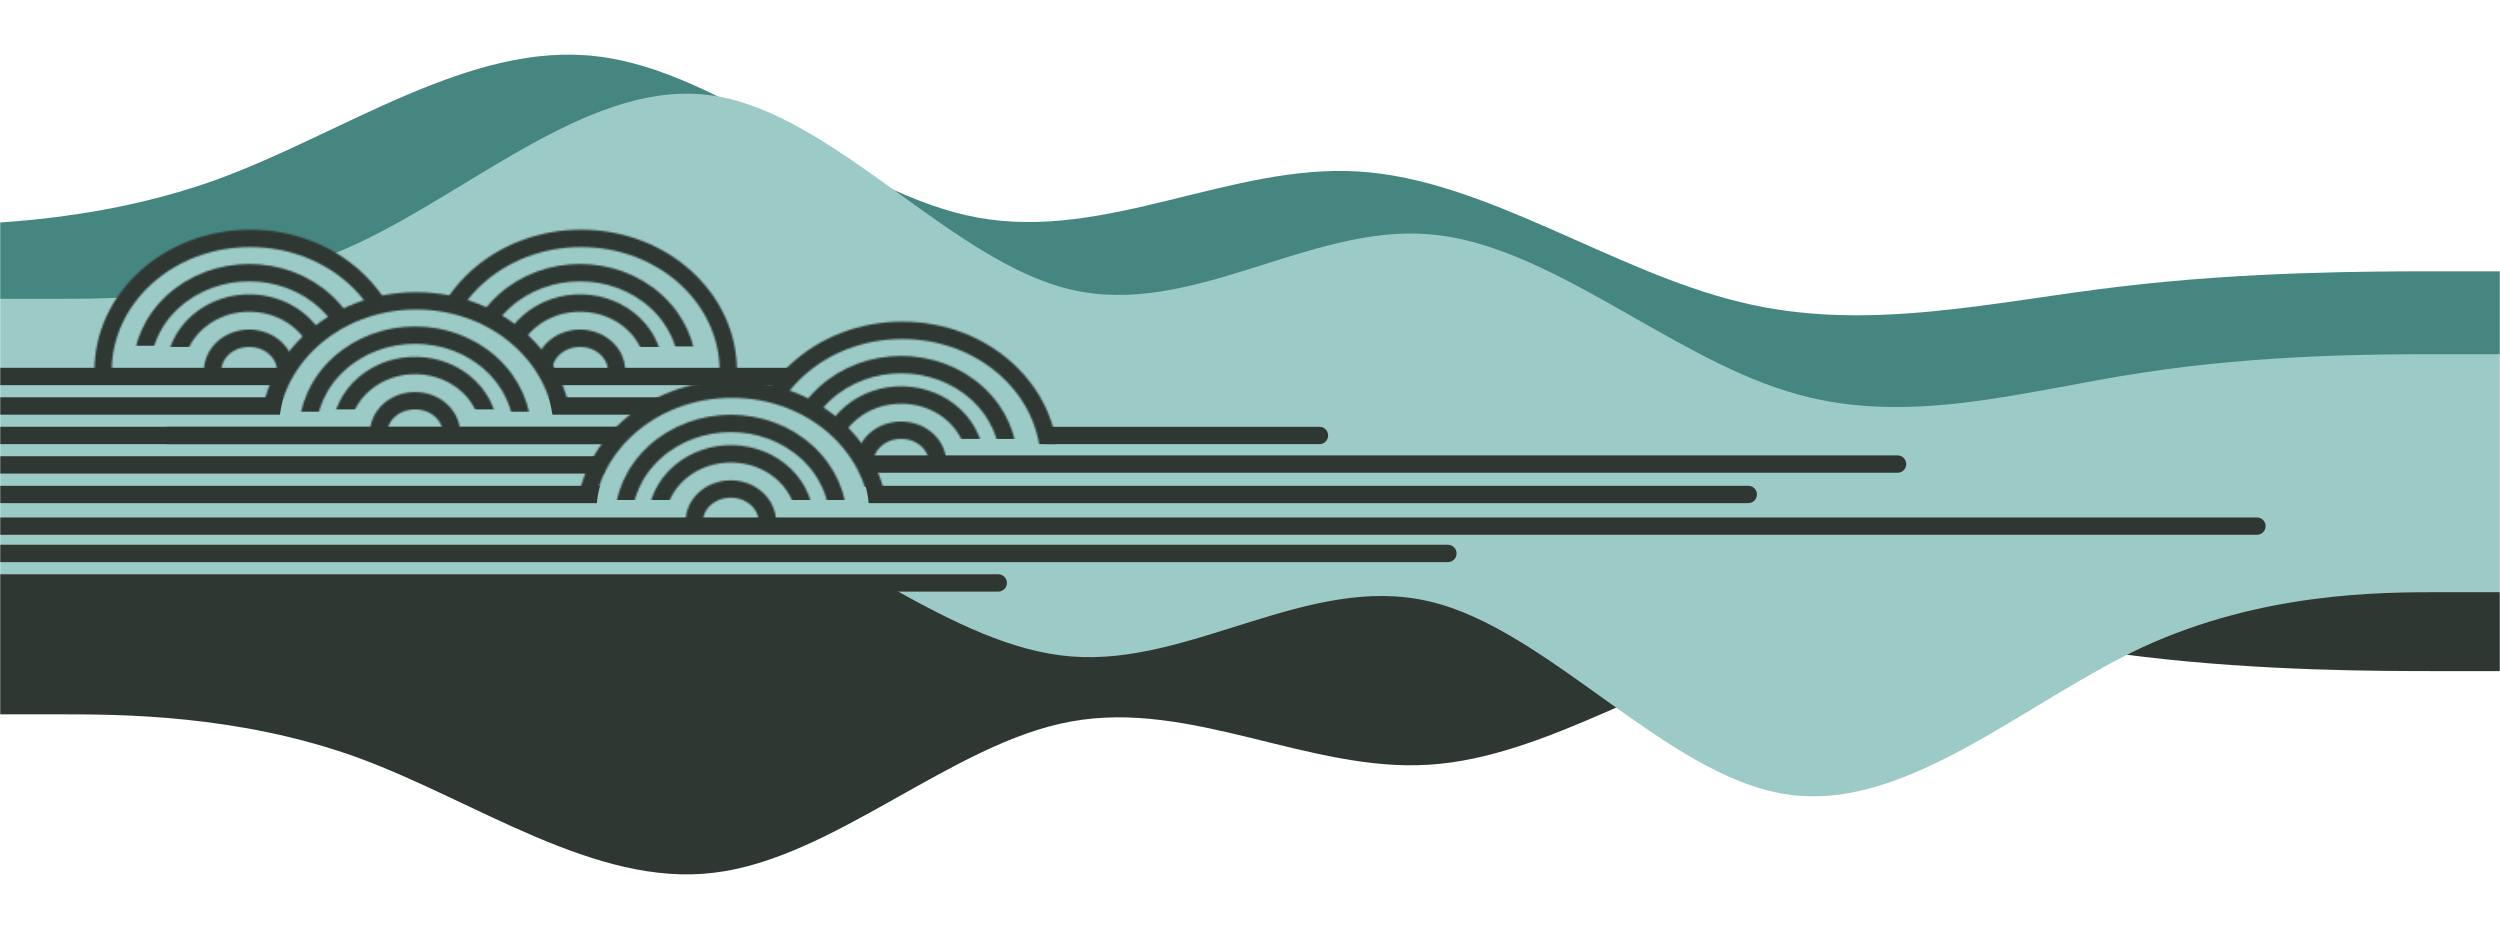 <svg width="1441" height="543" viewBox="0 0 1441 543" fill="none" xmlns="http://www.w3.org/2000/svg">
<mask id="mask0_48_21924" style="mask-type:alpha" maskUnits="userSpaceOnUse" x="0" y="0" width="1441" height="543">
<rect width="1441" height="543" fill="#D9D9D9"/>
</mask>
<g mask="url(#mask0_48_21924)">
<path d="M-94 221.997H-57.437C-20.874 221.997 52.038 221.997 125.59 215.988C198.396 210.203 271.628 197.849 344.115 210.035C417.667 221.997 491.219 257.938 563.705 260.914C636.937 264.115 709.743 233.79 783.295 242.944C856.208 251.76 929.333 300.057 1002.89 305.841C1075.48 311.85 1148.92 275.908 1221.41 257.938C1294.86 239.967 1367.45 239.967 1404.76 239.967H1441V186.055H1404.44C1367.87 186.055 1294.96 186.055 1221.41 186.055C1148.6 186.055 1075.37 186.055 1002.89 186.055C929.333 186.055 855.781 186.055 783.295 186.055C710.063 186.055 637.257 186.055 563.705 186.055C490.792 186.055 417.667 186.055 344.115 186.055C271.522 186.055 198.076 186.055 125.59 186.055C52.145 186.055 -20.448 186.055 -57.757 186.055H-94V221.997Z" fill="#468681"/>
<path d="M1441 156.39H1404.44C1367.87 156.39 1294.96 156.39 1221.41 165.27C1148.6 173.819 1075.37 192.078 1002.89 174.068C929.333 156.39 855.781 103.273 783.295 98.874C710.063 94.144 637.257 138.961 563.705 125.433C490.792 112.403 417.667 41.027 344.115 32.479C271.522 23.598 198.076 76.715 125.59 103.273C52.145 129.832 -20.448 129.832 -57.757 129.832H-94V209.507H-57.437C-20.874 209.507 52.038 209.507 125.59 209.507C198.396 209.507 271.628 209.507 344.115 209.507C417.667 209.507 491.219 209.507 563.705 209.507C636.937 209.507 709.743 209.507 783.295 209.507C856.208 209.507 929.333 209.507 1002.89 209.507C1075.48 209.507 1148.92 209.507 1221.41 209.507C1294.86 209.507 1367.45 209.507 1404.76 209.507H1441V156.39Z" fill="#468681"/>
<path d="M0 325.283H34.324C68.648 325.283 137.096 325.283 206.143 330.92C274.491 336.346 343.239 347.937 411.286 336.505C480.334 325.283 549.381 291.566 617.429 288.774C686.176 285.771 754.524 314.22 823.572 305.633C892.019 297.361 960.667 252.054 1029.71 246.628C1097.86 240.991 1166.81 274.708 1234.86 291.566C1303.8 308.425 1371.95 308.425 1406.98 308.425H1441V359H1406.68C1372.35 359 1303.9 359 1234.86 359C1166.51 359 1097.76 359 1029.71 359C960.667 359 891.619 359 823.572 359C754.824 359 686.477 359 617.429 359C548.981 359 480.334 359 411.286 359C343.138 359 274.191 359 206.143 359C137.196 359 69.048 359 34.024 359H0V325.283Z" fill="#2F3733"/>
<path d="M1441 386.829H1406.68C1372.35 386.829 1303.9 386.829 1234.86 378.498C1166.51 370.479 1097.76 353.35 1029.71 370.246C960.667 386.829 891.619 436.659 823.572 440.785C754.824 445.223 686.477 403.18 617.429 415.871C548.981 428.094 480.334 495.052 411.286 503.072C343.139 511.403 274.191 461.573 206.144 436.659C137.196 411.744 69.049 411.744 34.024 411.744H0.001V337H34.325C68.648 337 137.096 337 206.144 337C274.491 337 343.239 337 411.286 337C480.334 337 549.382 337 617.429 337C686.177 337 754.524 337 823.572 337C892.019 337 960.667 337 1029.71 337C1097.86 337 1166.81 337 1234.86 337C1303.8 337 1371.95 337 1406.98 337H1441V386.829Z" fill="#2F3733"/>
<path d="M0 309.555H34.324C68.648 309.555 137.096 309.555 206.143 298.929C274.491 288.701 343.239 266.854 411.286 288.403C480.334 309.555 549.381 373.11 617.429 378.373C686.176 384.033 754.524 330.409 823.572 346.595C892.019 362.186 960.667 447.588 1029.71 457.816C1097.86 468.442 1166.81 404.887 1234.86 373.11C1303.8 341.332 1371.95 341.332 1406.98 341.332H1441V246H1406.68C1372.35 246 1303.9 246 1234.86 246C1166.51 246 1097.76 246 1029.71 246C960.667 246 891.619 246 823.572 246C754.824 246 686.477 246 617.429 246C548.981 246 480.334 246 411.286 246C343.138 246 274.191 246 206.143 246C137.196 246 69.048 246 34.024 246H0V309.555Z" fill="#9BCAC7"/>
<path d="M1441 204.147H1406.68C1372.35 204.147 1303.9 204.147 1234.86 214.822C1166.51 225.099 1097.76 247.048 1029.71 225.398C960.667 204.147 891.619 140.294 823.572 135.006C754.824 129.319 686.477 183.195 617.429 166.932C548.981 151.268 480.334 65.466 411.286 55.189C343.139 44.514 274.191 108.367 206.144 140.294C137.196 172.22 69.049 172.22 34.024 172.22H0.001V268H34.325C68.648 268 137.096 268 206.144 268C274.491 268 343.239 268 411.286 268C480.334 268 549.382 268 617.429 268C686.177 268 754.524 268 823.572 268C892.019 268 960.667 268 1029.71 268C1097.86 268 1166.81 268 1234.86 268C1303.8 268 1371.95 268 1406.98 268H1441V204.147Z" fill="#9BCAC7"/>
<rect x="0" y="214" width="517.359" height="122" fill="#9BCAC7"/>
<ellipse cx="143.859" cy="213.406" rx="82.425" ry="71.87" fill="#9BCAC7"/>
<mask id="mask1_48_21924" style="mask-type:alpha" maskUnits="userSpaceOnUse" x="54" y="132" width="181" height="164">
<path d="M229.078 213.743C229.078 255.449 191.576 290.083 144.246 290.083C96.916 290.083 59.415 255.449 59.415 213.743C59.415 172.037 96.916 137.403 144.246 137.403C191.576 137.403 229.078 172.037 229.078 213.743Z" stroke="#252C29" stroke-width="10" stroke-miterlimit="10"/>
</mask>
<g mask="url(#mask1_48_21924)">
<rect x="4.868" y="72.088" width="277.982" height="142.125" fill="#2F3733"/>
</g>
<mask id="mask2_48_21924" style="mask-type:alpha" maskUnits="userSpaceOnUse" x="76" y="152" width="135" height="124">
<path d="M187.503 173.736C211.731 195.826 211.731 231.642 187.503 253.733C163.274 275.824 123.992 275.824 99.764 253.733C75.535 231.642 75.535 195.826 99.764 173.736C123.992 151.645 163.274 151.645 187.503 173.736Z" stroke="#252C29" stroke-width="10" stroke-miterlimit="10"/>
</mask>
<g mask="url(#mask2_48_21924)">
<path d="M7.367 89.312H284.252V199.287H145.431H7.367V89.312Z" fill="#2F3733"/>
</g>
<mask id="mask3_48_21924" style="mask-type:alpha" maskUnits="userSpaceOnUse" x="95" y="169" width="97" height="89">
<path d="M174.884 187.003C191.026 202.708 190.178 227.411 172.897 242.176C155.616 256.941 128.524 256.11 112.383 240.404C96.241 224.699 97.089 199.996 114.37 185.231C131.651 170.467 158.743 171.298 174.884 187.003Z" stroke="#252C29" stroke-width="10" stroke-miterlimit="10"/>
</mask>
<g mask="url(#mask3_48_21924)">
<rect x="6.705" y="90.013" width="277.108" height="109.96" fill="#2F3733"/>
</g>
<mask id="mask4_48_21924" style="mask-type:alpha" maskUnits="userSpaceOnUse" x="117" y="189" width="53" height="49">
<path d="M164.694 213.743C164.694 223.683 155.706 232.511 143.626 232.511C131.546 232.511 122.558 223.683 122.558 213.743C122.558 203.802 131.546 194.975 143.626 194.975C155.706 194.975 164.694 203.802 164.694 213.743Z" stroke="#252C29" stroke-width="10" stroke-miterlimit="10"/>
</mask>
<g mask="url(#mask4_48_21924)">
<rect x="6.705" y="90.013" width="277.108" height="122.178" fill="#2F3733"/>
</g>
<ellipse cx="334.567" cy="213.406" rx="82.425" ry="71.87" fill="#9BCAC7"/>
<mask id="mask5_48_21924" style="mask-type:alpha" maskUnits="userSpaceOnUse" x="245" y="132" width="180" height="164">
<path d="M419.787 213.743C419.787 255.449 382.285 290.083 334.955 290.083C287.625 290.083 250.123 255.449 250.123 213.743C250.123 172.037 287.625 137.403 334.955 137.403C382.285 137.403 419.787 172.037 419.787 213.743Z" stroke="#252C29" stroke-width="10" stroke-miterlimit="10"/>
</mask>
<g mask="url(#mask5_48_21924)">
<rect x="195.576" y="72.088" width="277.982" height="142.125" fill="#2F3733"/>
</g>
<mask id="mask6_48_21924" style="mask-type:alpha" maskUnits="userSpaceOnUse" x="267" y="152" width="135" height="124">
<path d="M378.211 173.736C402.44 195.826 402.44 231.642 378.211 253.733C353.983 275.824 314.701 275.824 290.472 253.733C266.244 231.642 266.244 195.826 290.472 173.736C314.701 151.645 353.983 151.645 378.211 173.736Z" stroke="#252C29" stroke-width="10" stroke-miterlimit="10"/>
</mask>
<g mask="url(#mask6_48_21924)">
<path d="M198.809 89.853H475.174V199.677H336.614H198.809V89.853Z" fill="#2F3733"/>
</g>
<mask id="mask7_48_21924" style="mask-type:alpha" maskUnits="userSpaceOnUse" x="286" y="169" width="97" height="89">
<path d="M365.593 187.003C381.734 202.708 380.886 227.411 363.605 242.176C346.325 256.941 319.233 256.11 303.091 240.404C286.95 224.699 287.798 199.996 305.079 185.231C322.359 170.467 349.451 171.298 365.593 187.003Z" stroke="#252C29" stroke-width="10" stroke-miterlimit="10"/>
</mask>
<g mask="url(#mask7_48_21924)">
<rect x="197.413" y="90.013" width="277.108" height="109.96" fill="#2F3733"/>
</g>
<mask id="mask8_48_21924" style="mask-type:alpha" maskUnits="userSpaceOnUse" x="308" y="189" width="53" height="49">
<path d="M355.403 213.743C355.403 223.683 346.415 232.511 334.335 232.511C322.254 232.511 313.267 223.683 313.267 213.743C313.267 203.802 322.254 194.975 334.335 194.975C346.415 194.975 355.403 203.802 355.403 213.743Z" stroke="#252C29" stroke-width="10" stroke-miterlimit="10"/>
</mask>
<g mask="url(#mask8_48_21924)">
<rect x="197.413" y="90.013" width="277.108" height="122.178" fill="#2F3733"/>
</g>
<ellipse cx="239.408" cy="242.738" rx="82.057" ry="70.5" fill="#9BCAC7"/>
<mask id="mask9_48_21924" style="mask-type:alpha" maskUnits="userSpaceOnUse" x="150" y="168" width="180" height="164">
<path d="M324.674 249.743C324.674 291.449 287.172 326.083 239.842 326.083C192.512 326.083 155.01 291.449 155.01 249.743C155.01 208.037 192.512 173.403 239.842 173.403C287.172 173.403 324.674 208.037 324.674 249.743Z" stroke="#252C29" stroke-width="10" stroke-miterlimit="10"/>
</mask>
<g mask="url(#mask9_48_21924)">
<rect x="100.765" y="108.537" width="276.938" height="121.158" fill="#2F3733"/>
</g>
<mask id="mask10_48_21924" style="mask-type:alpha" maskUnits="userSpaceOnUse" x="171" y="188" width="136" height="124">
<path d="M283.099 209.736C307.327 231.826 307.327 267.642 283.099 289.733C258.87 311.824 219.588 311.824 195.36 289.733C171.131 267.642 171.131 231.826 195.36 209.736C219.588 187.645 258.87 187.645 283.099 209.736Z" stroke="#252C29" stroke-width="10" stroke-miterlimit="10"/>
</mask>
<g mask="url(#mask10_48_21924)">
<path d="M103.696 125.854H380.062V237.292H241.502H103.696V125.854Z" fill="#2F3733"/>
</g>
<mask id="mask11_48_21924" style="mask-type:alpha" maskUnits="userSpaceOnUse" x="191" y="205" width="97" height="89">
<path d="M270.48 223.003C286.622 238.708 285.774 263.411 268.493 278.176C251.212 292.941 224.121 292.11 207.979 276.404C191.837 260.699 192.686 235.996 209.966 221.231C227.247 206.467 254.339 207.298 270.48 223.003Z" stroke="#252C29" stroke-width="10" stroke-miterlimit="10"/>
</mask>
<g mask="url(#mask11_48_21924)">
<rect x="102.301" y="126.013" width="277.108" height="109.96" fill="#2F3733"/>
</g>
<mask id="mask12_48_21924" style="mask-type:alpha" maskUnits="userSpaceOnUse" x="213" y="225" width="53" height="49">
<path d="M260.29 249.743C260.29 259.683 251.303 268.511 239.222 268.511C227.142 268.511 218.154 259.683 218.154 249.743C218.154 239.802 227.142 230.975 239.222 230.975C251.303 230.975 260.29 239.802 260.29 249.743Z" stroke="#252C29" stroke-width="10" stroke-miterlimit="10"/>
</mask>
<g mask="url(#mask12_48_21924)">
<rect x="102.301" y="126.012" width="277.108" height="122.178" fill="#2F3733"/>
</g>
<ellipse cx="519.649" cy="266.406" rx="82.425" ry="71.87" fill="#9BCAC7"/>
<mask id="mask13_48_21924" style="mask-type:alpha" maskUnits="userSpaceOnUse" x="430" y="185" width="180" height="164">
<path d="M604.868 266.743C604.868 308.449 567.367 343.083 520.036 343.083C472.706 343.083 435.205 308.449 435.205 266.743C435.205 225.037 472.706 190.403 520.036 190.403C567.367 190.403 604.868 225.037 604.868 266.743Z" stroke="#252C29" stroke-width="10" stroke-miterlimit="10"/>
</mask>
<g mask="url(#mask13_48_21924)">
<rect x="380.264" y="125" width="278.193" height="131" fill="#2F3733"/>
</g>
<mask id="mask14_48_21924" style="mask-type:alpha" maskUnits="userSpaceOnUse" x="452" y="205" width="135" height="124">
<path d="M563.293 226.736C587.522 248.826 587.522 284.642 563.293 306.733C539.065 328.824 499.783 328.824 475.554 306.733C451.326 284.642 451.326 248.826 475.554 226.736C499.783 204.645 539.065 204.645 563.293 226.736Z" stroke="#252C29" stroke-width="10" stroke-miterlimit="10"/>
</mask>
<g mask="url(#mask14_48_21924)">
<path d="M384.267 143H660.459V253H521.986H384.267V143Z" fill="#2F3733"/>
</g>
<mask id="mask15_48_21924" style="mask-type:alpha" maskUnits="userSpaceOnUse" x="471" y="222" width="97" height="89">
<path d="M550.675 240.003C566.816 255.708 565.968 280.411 548.687 295.176C531.407 309.941 504.315 309.11 488.173 293.404C472.032 277.699 472.88 252.996 490.161 238.231C507.441 223.467 534.533 224.298 550.675 240.003Z" stroke="#252C29" stroke-width="10" stroke-miterlimit="10"/>
</mask>
<g mask="url(#mask15_48_21924)">
<rect x="382.495" y="143.013" width="277.108" height="109.96" fill="#2F3733"/>
</g>
<mask id="mask16_48_21924" style="mask-type:alpha" maskUnits="userSpaceOnUse" x="493" y="242" width="53" height="49">
<path d="M540.485 266.743C540.485 276.683 531.497 285.511 519.417 285.511C507.336 285.511 498.349 276.683 498.349 266.743C498.349 256.802 507.336 247.975 519.417 247.975C531.497 247.975 540.485 256.802 540.485 266.743Z" stroke="#252C29" stroke-width="10" stroke-miterlimit="10"/>
</mask>
<g mask="url(#mask16_48_21924)">
<rect x="382.495" y="143.013" width="277.108" height="122.178" fill="#2F3733"/>
</g>
<path fill-rule="evenodd" clip-rule="evenodd" d="M602.408 256H760.528C763.289 256 765.528 253.761 765.528 251C765.528 248.239 763.289 246 760.528 246H599.253C600.641 249.218 601.705 252.558 602.408 256ZM447.301 256C448.013 252.558 449.089 249.218 450.488 246H96.067V256H447.301Z" fill="#2F3733"/>
<ellipse cx="421.793" cy="282.5" rx="82.557" ry="53.5" fill="#9BCAC7"/>
<mask id="mask17_48_21924" style="mask-type:alpha" maskUnits="userSpaceOnUse" x="332" y="219" width="180" height="163">
<path d="M506.674 300.647C506.674 342.352 469.172 376.986 421.842 376.986C374.512 376.986 337.01 342.352 337.01 300.647C337.01 258.941 374.512 224.307 421.842 224.307C469.172 224.307 506.674 258.941 506.674 300.647Z" stroke="#252C29" stroke-width="10" stroke-miterlimit="10"/>
</mask>
<g mask="url(#mask17_48_21924)">
<path d="M285.188 159.44H562.126V280.598H285.188V159.44Z" fill="#2F3733"/>
</g>
<mask id="mask18_48_21924" style="mask-type:alpha" maskUnits="userSpaceOnUse" x="353" y="239" width="136" height="123">
<path d="M465.099 260.64C489.327 282.73 489.327 318.546 465.099 340.637C440.87 362.727 401.588 362.727 377.36 340.637C353.131 318.546 353.131 282.73 377.36 260.64C401.588 238.549 440.87 238.549 465.099 260.64Z" stroke="#252C29" stroke-width="10" stroke-miterlimit="10"/>
</mask>
<g mask="url(#mask18_48_21924)">
<path d="M285.696 176.757H562.062V288.196H423.502H285.696V176.757Z" fill="#2F3733"/>
</g>
<mask id="mask19_48_21924" style="mask-type:alpha" maskUnits="userSpaceOnUse" x="373" y="256" width="97" height="89">
<path d="M452.48 273.906C468.622 289.612 467.774 314.315 450.493 329.079C433.212 343.844 406.121 343.013 389.979 327.308C373.837 311.603 374.686 286.9 391.966 272.135C409.247 257.37 436.339 258.201 452.48 273.906Z" stroke="#252C29" stroke-width="10" stroke-miterlimit="10"/>
</mask>
<g mask="url(#mask19_48_21924)">
<rect x="332.565" y="176.757" width="229.497" height="111.439" fill="#2F3733"/>
</g>
<mask id="mask20_48_21924" style="mask-type:alpha" maskUnits="userSpaceOnUse" x="395" y="276" width="53" height="49">
<path d="M442.29 300.646C442.29 310.587 433.303 319.414 421.222 319.414C409.142 319.414 400.154 310.587 400.154 300.646C400.154 290.706 409.142 281.878 421.222 281.878C433.303 281.878 442.29 290.706 442.29 300.646Z" stroke="#252C29" stroke-width="10" stroke-miterlimit="10"/>
</mask>
<g mask="url(#mask20_48_21924)">
<rect x="284.3" y="176.916" width="277.108" height="122.178" fill="#2F3733"/>
</g>
<path d="M0 251H358.249" stroke="#2F3733" stroke-width="10"/>
<path d="M0 267.965H348.242" stroke="#2F3733" stroke-width="10"/>
<path d="M0 217H163.114" stroke="#2F3733" stroke-width="10"/>
<path d="M317.221 217H456.317" stroke="#2F3733" stroke-width="10"/>
<path d="M1300.9 308.253C1303.67 308.253 1305.9 306.014 1305.9 303.253C1305.9 300.492 1303.67 298.253 1300.9 298.253V308.253ZM-0.002 308.253H1300.9V298.253H-0.002L-0.002 308.253Z" fill="#2F3733"/>
<path d="M1093.76 272.5C1096.52 272.5 1098.76 270.261 1098.76 267.5C1098.76 264.739 1096.52 262.5 1093.76 262.5V272.5ZM499.346 272.5H1093.76V262.5H499.346V272.5Z" fill="#2F3733"/>
<path d="M834.579 324C837.341 324 839.579 321.761 839.579 319C839.579 316.239 837.341 314 834.579 314V324ZM0 324H834.579V314H0V324Z" fill="#2F3733"/>
<path d="M575.4 341C578.161 341 580.4 338.761 580.4 336C580.4 333.239 578.161 331 575.4 331V341ZM0 341H575.4V331H0V341Z" fill="#2F3733"/>
<path fill-rule="evenodd" clip-rule="evenodd" d="M318.443 239H380.765V229H316.257C317.162 232.256 317.892 235.595 318.443 239ZM161.317 239C161.828 235.578 162.518 232.241 163.384 229H0V239H161.317Z" fill="#2F3733"/>
<path fill-rule="evenodd" clip-rule="evenodd" d="M500.686 290H1007.7C1010.47 290 1012.7 287.761 1012.7 285C1012.7 282.239 1010.47 280 1007.7 280H498.854C499.798 283.237 500.419 286.577 500.686 290ZM344.034 290C344.306 286.577 344.937 283.237 345.891 280H0V290H344.034Z" fill="#2F3733"/>
</g>
</svg>
